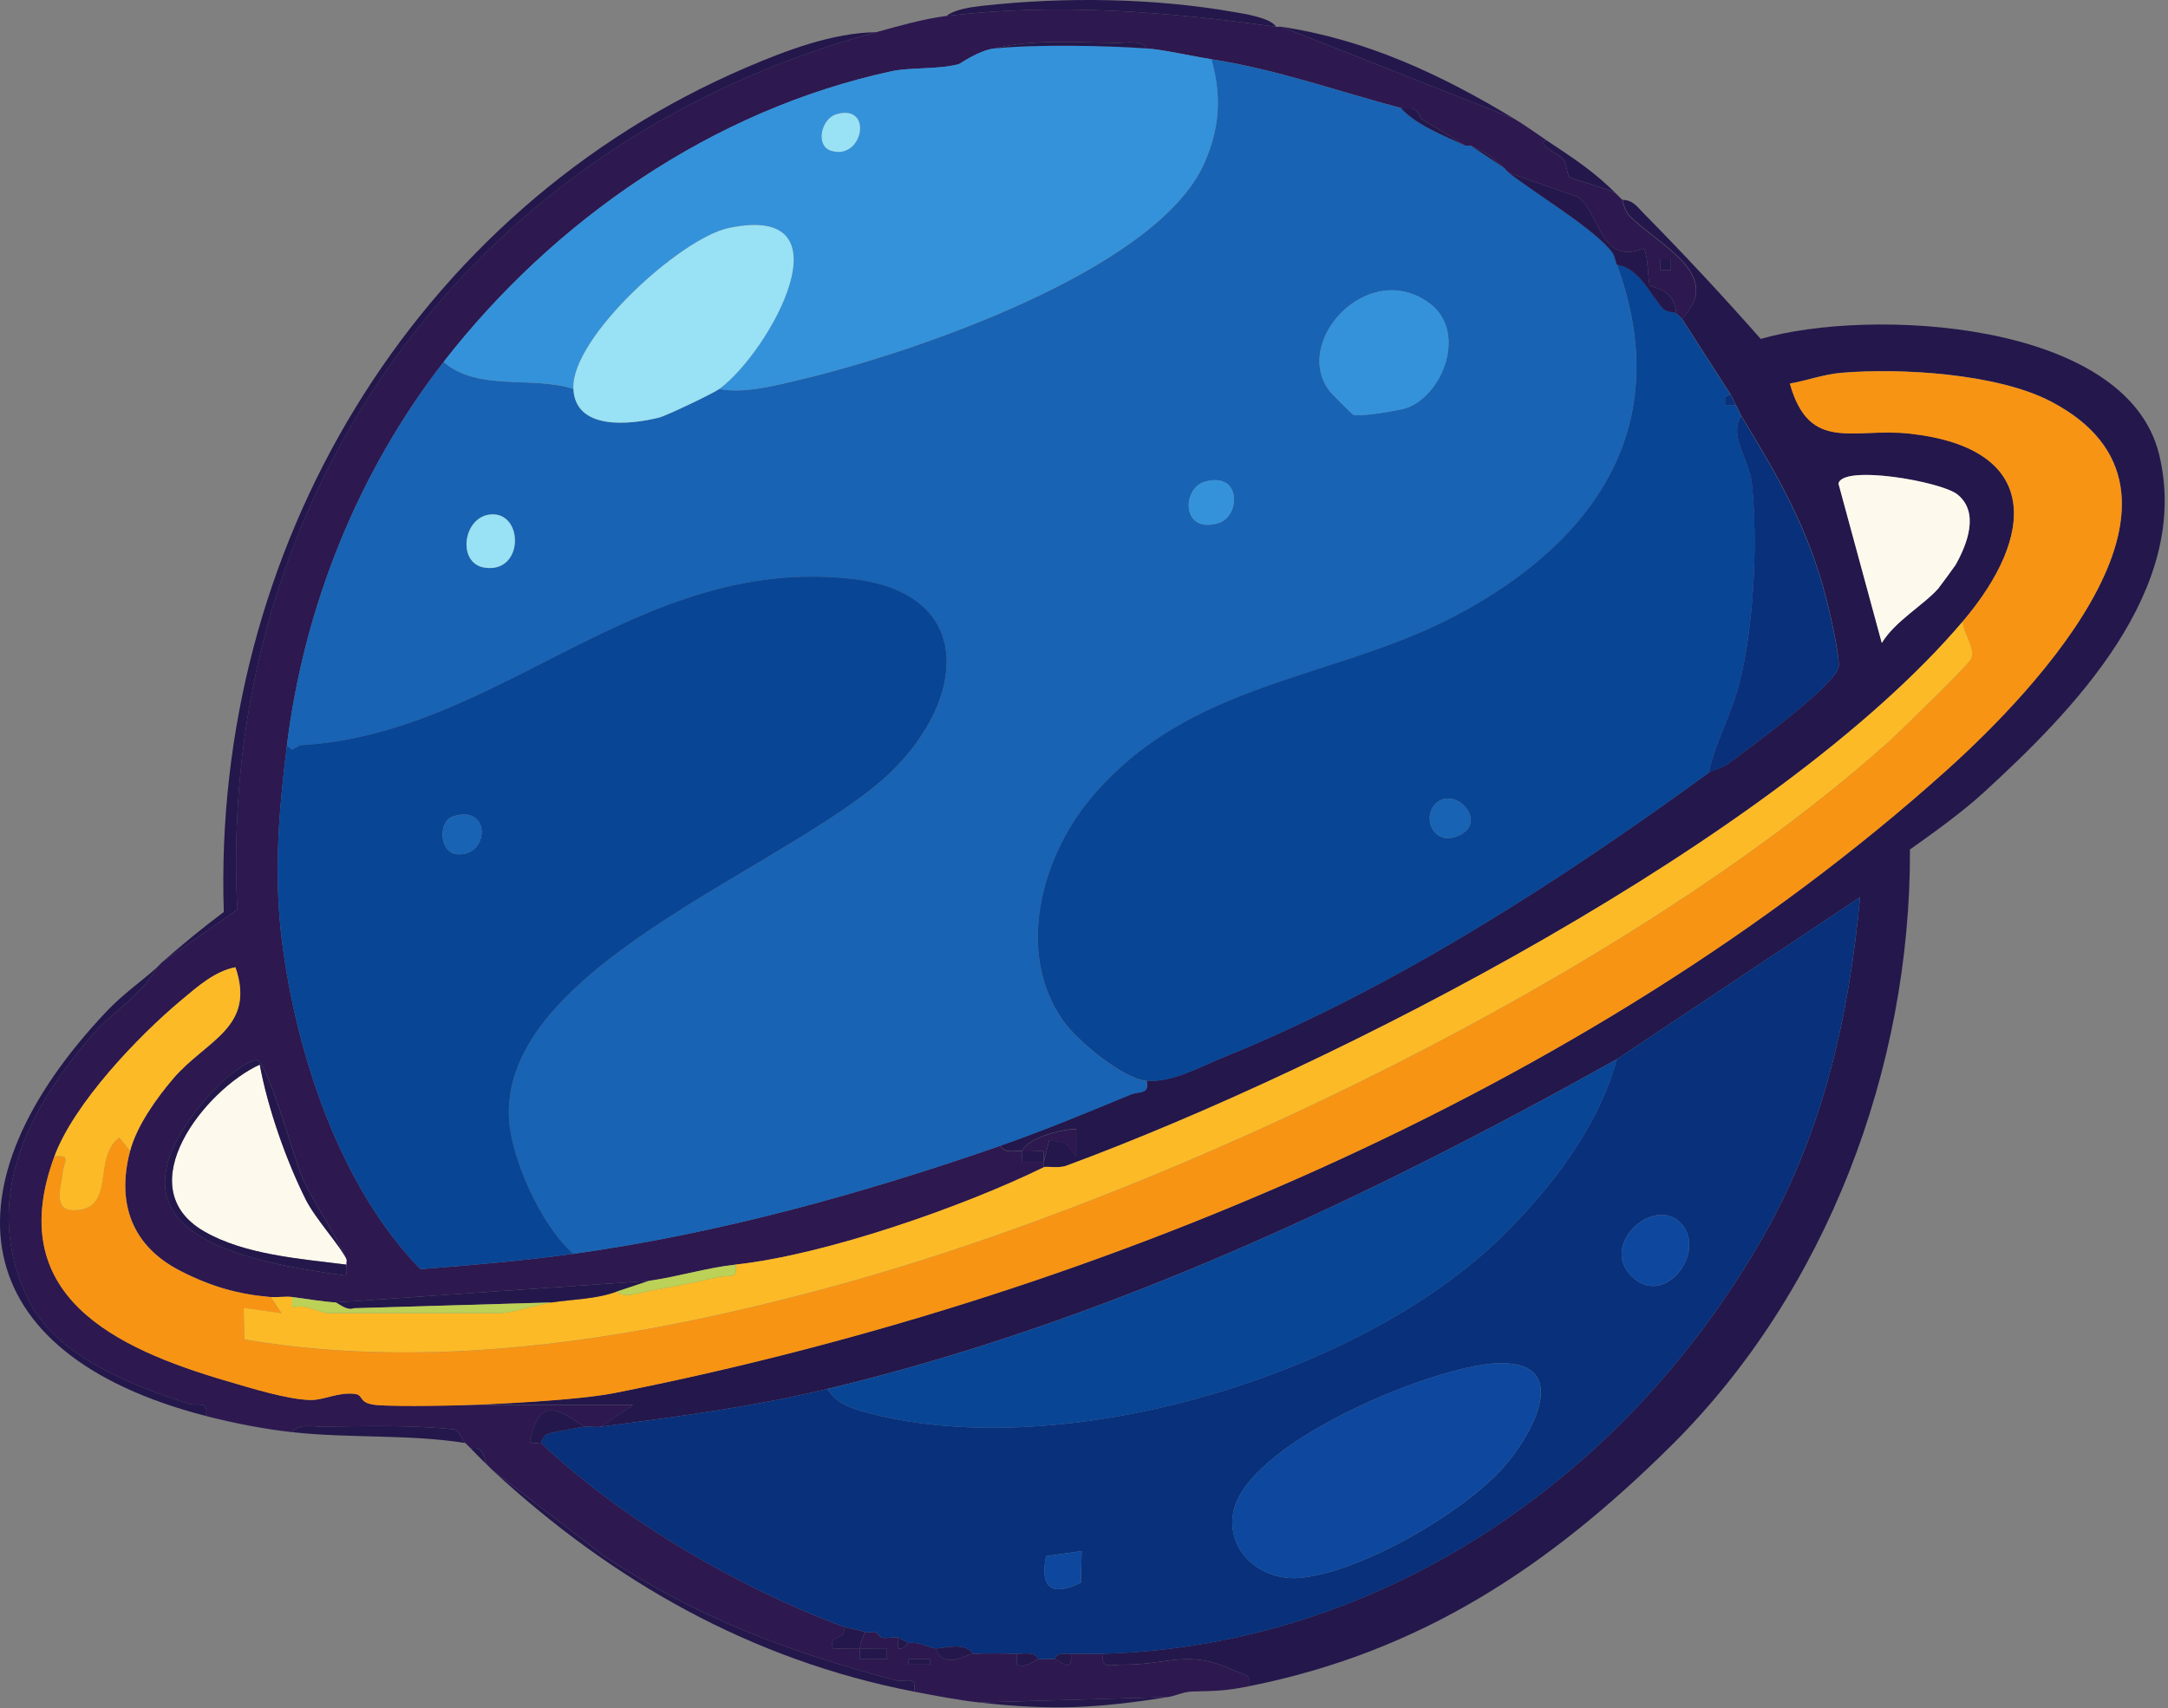 <svg width="401" height="316" viewBox="0 0 401 316" fill="none" xmlns="http://www.w3.org/2000/svg">
<rect x="0" y="0" width="401" height="316" fill="#808080" stroke="none"/>
<g clip-path="url(#clip0_4_453)">
<path d="M189.054 212.958C190.354 213.108 191.744 212.848 193.044 212.958V214.948H189.054C189.114 214.308 188.904 213.458 189.054 212.958Z" fill="#24174B"/>
<path d="M300.054 36.958C302.104 37.038 302.794 38.238 304.024 39.478C311.494 47.048 318.634 54.728 325.674 62.708C345.604 56.898 393.354 59.088 399.374 84.138C405.394 109.188 383.284 131.588 367.074 146.468C362.994 150.218 357.814 153.928 353.274 157.158C353.424 197.568 337.874 238.938 309.084 267.478C286.554 289.808 262.804 305.628 231.054 311.948C231.564 309.588 229.884 309.838 228.424 309.128C219.714 304.948 216.074 308.068 207.524 307.958C205.604 307.928 203.494 308.918 204.054 305.948C255.734 304.428 300.604 273.288 325.864 229.258C337.164 209.558 341.944 188.428 344.054 165.958L299.064 195.948C253.074 221.638 204.614 244.578 153.064 256.948C138.994 260.318 125.404 262.078 111.064 263.948L117.054 259.948H70.064C79.044 260.538 105.084 259.388 113.564 257.718C199.664 240.688 293.294 202.478 360.084 142.458C376.454 127.748 411.584 91.018 379.284 74.228C369.454 69.118 351.704 68.018 340.584 68.958C337.374 69.228 334.224 70.388 331.074 70.948C334.704 83.888 342.794 79.038 353.294 80.208C377.514 82.918 376.554 99.048 363.074 114.928C328.904 155.188 246.784 197.338 197.254 215.648C195.814 216.178 193.544 215.698 193.074 215.928V214.928L194.084 210.918L197.104 211.418L199.064 213.918V208.918C196.654 208.678 189.724 210.688 189.074 212.918C187.804 212.768 185.784 213.508 185.074 211.918C193.214 209.088 201.194 205.748 209.164 202.458C210.694 201.828 212.664 202.568 212.074 199.918C216.834 200.288 221.834 197.398 226.264 195.608C257.814 182.858 288.974 162.718 316.074 142.918C316.724 142.438 318.494 142.158 319.794 141.178C323.474 138.408 339.524 126.758 340.084 123.368C340.374 121.588 338.404 113.018 337.804 110.688C334.384 97.498 328.894 88.148 322.074 76.918C321.754 76.388 321.524 75.648 321.074 74.918C320.744 74.388 320.544 73.648 320.074 72.918C317.254 68.508 313.944 63.428 311.074 58.918C319.194 50.838 306.614 45.228 301.474 39.968C300.334 38.798 300.194 37.028 300.074 36.918L300.054 36.958ZM361.664 104.578C363.864 100.688 366.164 94.768 362.034 91.468C359.004 89.048 340.734 85.898 340.044 89.478L348.054 118.948C350.584 114.838 355.714 112.008 358.494 108.888C358.674 108.688 361.514 104.808 361.654 104.578H361.664Z" fill="#24174B"/>
<path d="M236.054 4.958C236.384 5.008 236.724 4.908 237.054 4.958L280.054 21.958C282.264 23.288 283.984 24.568 286.054 25.958C283.954 26.698 288.204 28.358 289.104 29.448C289.844 30.338 289.764 32.178 290.294 32.708C290.894 33.288 297.484 34.768 299.044 35.958C299.374 36.288 299.714 36.628 300.044 36.958C300.164 37.078 300.304 38.848 301.444 40.008C306.574 45.268 319.164 50.878 311.044 58.958C310.914 58.758 310.334 58.228 310.044 57.958C309.784 53.438 305.494 53.158 305.214 52.848C304.744 52.338 304.964 47.418 304.024 45.968C296.094 49.038 296.274 40.248 292.014 36.498L279.054 31.958C278.684 31.668 278.414 31.248 278.054 30.958C275.134 28.608 276.024 28.778 272.054 26.958C271.774 26.828 271.324 27.088 271.054 26.958L262.794 21.918C261.724 19.188 260.664 20.378 259.054 19.958C247.214 16.838 236.434 12.898 224.054 10.958C220.434 10.388 215.224 9.188 212.054 8.958C211.014 7.298 208.264 7.958 206.564 7.938C199.344 7.858 190.924 7.188 184.054 8.958C181.034 9.278 177.674 11.788 177.304 11.888C173.284 12.918 168.524 12.408 164.814 13.208C131.834 20.358 102.474 40.708 82.064 66.958C66.124 87.448 56.194 112.488 53.064 137.958C51.564 150.188 50.574 161.748 52.184 174.338C54.854 195.198 62.924 219.578 77.764 234.798C87.244 234.058 96.644 233.268 106.064 231.958C132.834 228.238 159.584 220.828 185.064 211.958C185.774 213.548 187.794 212.808 189.064 212.958C188.914 213.458 189.124 214.318 189.064 214.948H193.064V215.958C178.424 223.138 152.904 232.128 136.064 233.958C130.734 234.538 125.404 236.208 120.064 236.958L62.064 240.958C59.174 240.758 56.824 240.298 54.064 239.958C52.764 239.798 51.374 240.068 50.064 239.958C44.094 239.448 39.124 238.058 33.394 235.128C24.434 230.548 21.534 222.648 24.064 212.958C25.284 208.288 28.954 203.158 32.094 199.488C38.134 192.428 47.384 190.118 43.554 178.948C39.774 179.648 36.524 182.538 33.594 184.988C25.504 191.748 13.674 204.188 10.064 213.958C0.594 239.648 21.214 249.418 42.014 255.508C46.084 256.698 53.364 258.968 57.514 258.998C59.954 259.018 62.554 257.518 65.604 257.868C67.504 258.088 66.014 259.698 70.064 259.968H117.054L111.064 263.968C110.104 264.098 109.024 263.838 108.064 263.968C102.524 260.108 99.824 258.948 98.034 266.448C98.034 267.558 99.774 266.688 100.064 266.968C115.204 281.258 136.464 293.688 156.064 300.968C156.654 303.848 153.184 301.958 154.064 304.958C155.724 305.008 157.394 304.918 159.064 304.958C159.024 305.618 159.074 306.298 159.064 306.948H164.064V304.958C162.404 304.908 160.734 304.998 159.064 304.958C159.124 303.888 159.554 302.878 160.064 301.958C160.564 302.138 161.504 301.788 162.064 301.958C162.134 301.978 162.254 302.698 163.064 302.958C163.794 303.188 165.164 302.798 166.064 302.958V304.948C167.114 305.348 167.924 303.968 168.064 303.958C170.424 303.718 171.824 304.888 173.064 304.958C174.624 309.108 178.634 306.018 180.064 305.958C182.694 305.848 185.424 305.888 188.064 305.958V307.958C189.684 308.798 191.624 306.988 192.064 306.958C193.004 306.908 194.134 306.868 195.064 306.958C195.994 307.048 198.544 310.008 198.064 305.958C200.054 305.888 202.064 306.018 204.064 305.958C203.494 308.928 205.614 307.948 207.534 307.968C216.084 308.078 219.724 304.958 228.434 309.138C229.894 309.838 231.584 309.588 231.064 311.958C226.614 312.848 224.654 312.838 220.544 312.938C218.884 312.978 217.544 313.718 216.064 313.958L181.064 314.958C177.304 314.538 172.824 313.688 169.064 312.958C169.664 309.788 167.464 311.328 165.704 310.868C145.994 305.668 128.944 299.278 111.814 287.928L91.064 271.958C90.714 271.638 90.404 271.278 90.064 270.958C89.344 269.248 89.314 267.408 87.064 267.958C86.724 267.628 86.394 267.288 86.064 266.958C85.454 266.358 85.214 264.978 84.084 264.468C76.064 263.598 67.694 263.848 59.544 263.938C57.854 263.958 55.104 263.298 54.054 264.958C48.834 264.388 43.174 263.278 38.054 261.958C38.664 258.958 36.534 260.228 34.864 259.698C24.244 256.288 10.224 250.818 5.174 240.338C-3.606 222.108 5.064 205.358 17.054 191.468C20.574 187.388 26.474 183.878 29.044 178.958C29.394 178.648 29.684 178.268 30.044 177.958L43.884 168.298C39.994 90.698 87.594 26.058 162.044 5.958C165.864 4.928 170.764 3.468 175.044 2.958C195.434 0.508 215.844 2.168 236.044 4.958H236.054ZM309.054 47.958H307.064V49.948H309.054V47.958ZM64.054 232.958C61.924 227.868 58.044 222.668 55.854 217.658C54.414 214.348 49.564 196.518 47.454 196.028C43.474 197.258 39.204 201.778 36.634 205.038C18.334 228.388 45.144 233.348 63.574 235.938C64.344 236.118 64.144 234.738 64.054 233.958C64.014 233.598 64.154 233.178 64.054 232.958ZM172.054 306.968H168.064V307.948H172.054V306.968Z" fill="#2D184F"/>
<path d="M189.054 212.958C189.704 210.728 196.634 208.718 199.054 208.958V213.958L197.084 211.458L194.064 210.958L193.054 214.968V212.978C191.744 212.858 190.354 213.128 189.054 212.978V212.958Z" fill="#2D184F"/>
<path d="M162.054 5.958C87.614 26.058 40.004 90.698 43.894 168.298L30.054 177.958C33.794 174.678 37.354 171.758 41.394 168.718C39.204 101.538 76.514 38.858 138.074 12.468C145.404 9.328 154.014 6.058 162.064 5.958H162.054Z" fill="#24174B"/>
<path d="M236.054 4.958C215.854 2.168 195.444 0.508 175.054 2.958C176.604 1.708 179.704 1.298 181.674 1.078C196.694 -0.602 213.354 -0.392 228.274 2.228C230.164 2.558 234.944 3.258 236.044 4.958H236.054Z" fill="#24174B"/>
<path d="M216.054 313.958C202.774 316.068 194.574 316.468 181.054 314.958L216.054 313.958Z" fill="#24174B"/>
<path d="M86.054 266.958C75.494 265.308 64.794 266.128 54.054 264.958C55.094 263.298 57.854 263.958 59.544 263.938C67.684 263.848 76.054 263.598 84.084 264.468C85.214 264.978 85.454 266.358 86.064 266.958H86.054Z" fill="#24174B"/>
<path d="M29.054 178.958C26.484 183.868 20.574 187.388 17.064 191.468C5.074 205.358 -3.596 222.108 5.184 240.338C10.234 250.818 24.254 256.288 34.874 259.698C36.544 260.228 38.674 258.968 38.064 261.958C-6.966 250.328 -10.686 219.218 19.744 187.078C22.674 183.978 26.024 181.658 29.064 178.958H29.054Z" fill="#24174B"/>
<path d="M237.054 4.958C252.714 7.338 266.444 13.728 280.054 21.958L237.054 4.958Z" fill="#24174B"/>
<path d="M91.054 271.958L111.804 287.928C128.934 299.278 145.984 305.668 165.694 310.868C167.454 311.328 169.654 309.788 169.054 312.958C138.934 307.108 113.294 292.528 91.054 271.958Z" fill="#24174B"/>
<path d="M286.054 25.958C291.104 29.348 294.744 31.628 299.054 35.958C297.484 34.758 290.894 33.288 290.304 32.708C289.774 32.188 289.854 30.348 289.114 29.448C288.214 28.358 283.954 26.698 286.064 25.958H286.054Z" fill="#24174B"/>
<path d="M87.054 267.958C89.304 267.408 89.334 269.248 90.054 270.958C88.964 269.938 88.084 268.968 87.054 267.958Z" fill="#24174B"/>
<path d="M259.054 19.958C262.044 23.218 267.104 25.088 271.054 26.958C271.324 27.088 271.774 26.828 272.054 26.958L278.054 30.958C278.414 31.248 278.684 31.668 279.054 31.958C284.224 35.948 293.654 41.598 297.594 45.948C298.854 47.348 298.554 47.608 299.054 48.958C309.994 78.708 295.034 100.228 269.414 113.818C246.454 125.998 219.824 125.838 201.544 147.948C192.524 158.858 187.824 176.448 196.644 188.878C199.274 192.578 207.734 199.628 212.054 199.968C212.644 202.608 210.674 201.868 209.144 202.508C201.174 205.808 193.194 209.138 185.054 211.968C159.574 220.838 132.824 228.248 106.054 231.968C100.084 226.808 94.314 214.018 94.124 206.358C93.404 177.478 149.184 159.468 166.104 141.528C179.074 127.778 179.544 109.528 157.424 107.088C117.624 102.708 92.494 135.878 55.474 137.878L54.044 138.708L53.054 137.968C56.184 112.498 66.114 87.458 82.054 66.968C88.394 72.508 98.534 69.488 106.054 71.968C106.454 79.598 116.274 78.648 121.864 77.278C123.224 76.948 132.034 72.718 133.054 71.968C137.554 72.878 143.404 71.338 147.874 70.288C168.174 65.498 213.954 50.148 222.764 30.178C225.594 23.768 226.014 17.858 224.064 10.978C236.444 12.918 247.224 16.858 259.064 19.978L259.054 19.958ZM250.284 76.718C251.264 77.198 258.684 75.978 260.094 75.498C266.894 73.178 271.444 61.308 264.404 56.108C253.044 47.698 238.734 63.308 246.024 72.488C246.324 72.868 250.014 76.588 250.274 76.718H250.284ZM222.764 89.138C218.594 90.388 218.464 98.838 225.354 96.778C229.524 95.528 229.654 87.078 222.764 89.138ZM90.714 95.178C85.624 95.638 84.484 104.198 89.594 105.008C96.954 106.178 96.914 94.608 90.714 95.178Z" fill="#1863B3"/>
<path d="M299.054 195.958L344.044 165.968C341.934 188.438 337.154 209.568 325.854 229.268C300.594 273.308 255.724 304.448 204.044 305.958C202.044 306.018 200.034 305.888 198.044 305.958C196.944 305.998 195.524 305.658 195.044 306.958C194.114 306.868 192.984 306.908 192.044 306.958C191.354 305.458 189.364 305.988 188.044 305.958C185.404 305.888 182.674 305.848 180.044 305.958C178.234 303.628 174.494 305.038 173.044 304.958C171.804 304.888 170.404 303.718 168.044 303.958L166.044 302.958C165.144 302.798 163.774 303.188 163.044 302.958L162.044 301.958C161.484 301.788 160.544 302.138 160.044 301.958C158.374 301.358 156.854 301.258 156.044 300.958C136.444 293.678 115.184 281.248 100.044 266.958C100.264 266.088 100.764 265.368 101.694 265.148C103.164 264.798 106.564 264.148 108.044 263.958C109.004 263.828 110.084 264.088 111.044 263.958C125.384 262.088 138.974 260.328 153.044 256.958C154.794 259.858 157.954 260.708 161.004 261.498C196.684 270.768 251.264 254.658 277.574 228.978C286.704 220.068 295.704 208.438 299.044 195.948L299.054 195.958ZM310.814 226.198C305.764 221.148 295.454 230.508 302.094 236.418C308.204 241.848 315.854 231.248 310.814 226.198ZM276.884 252.208C265.044 252.678 229.534 267.208 228.004 280.418C227.184 287.508 233.604 292.528 240.444 291.908C251.714 290.878 270.534 279.958 278.084 271.468C283.604 265.258 290.944 251.648 276.894 252.208H276.884ZM200.064 286.948L193.484 287.888C192.294 293.838 194.614 295.428 199.924 292.808L200.064 286.948Z" fill="#08307B"/>
<path d="M310.054 57.958C310.344 58.228 310.924 58.758 311.054 58.958C313.924 63.468 317.234 68.548 320.054 72.958L319.064 73.468V74.948H321.054C321.504 75.678 321.734 76.418 322.054 76.948C319.714 80.688 323.564 84.838 324.044 89.458C325.174 100.428 324.404 116.348 321.574 126.958C320.104 132.448 317.234 137.408 316.064 142.948C288.964 162.748 257.804 182.888 226.254 195.638C221.824 197.428 216.824 200.328 212.064 199.948C207.744 199.608 199.274 192.568 196.654 188.858C187.834 176.428 192.534 158.838 201.554 147.928C219.834 125.818 246.464 125.978 269.424 113.798C295.044 100.208 310.004 78.688 299.064 48.938C303.304 49.708 305.034 54.228 307.544 56.998C308.294 57.828 309.834 57.718 310.064 57.938L310.054 57.958ZM266.244 148.148C262.614 150.268 264.764 157.098 270.054 154.468C274.874 152.078 269.804 146.068 266.244 148.148Z" fill="#094595"/>
<path d="M363.054 114.958C376.534 99.078 377.494 82.948 353.274 80.238C342.774 79.058 334.684 83.908 331.054 70.978C334.204 70.418 337.354 69.258 340.564 68.988C351.684 68.048 369.434 69.148 379.264 74.258C411.564 91.048 376.434 127.778 360.064 142.488C293.274 202.498 199.644 240.718 113.544 257.748C105.074 259.428 79.024 260.568 70.044 259.978C65.994 259.708 67.484 258.098 65.584 257.878C62.524 257.528 59.934 259.028 57.494 259.008C53.334 258.978 46.064 256.718 41.994 255.518C21.194 249.428 0.574 239.658 10.044 213.968C13.394 213.518 11.674 215.198 11.564 216.978C11.434 219.118 9.594 223.858 13.454 223.918C21.634 224.048 16.974 214.318 22.044 210.458L24.044 212.968C21.504 222.658 24.414 230.558 33.374 235.138C39.114 238.068 44.074 239.448 50.044 239.968L52.044 242.958L45.054 241.968L45.184 247.828C81.544 254.018 119.974 247.398 155.264 237.688C217.144 220.658 301.144 180.278 349.064 137.488C351.064 135.698 364.164 122.958 364.584 121.948C365.444 119.878 363.064 117.178 363.044 114.978L363.054 114.958Z" fill="#F89414"/>
<path d="M299.054 195.958C295.714 208.448 286.704 220.078 277.584 228.988C251.274 254.668 196.694 270.768 161.014 261.508C157.964 260.718 154.814 259.868 153.054 256.968C204.604 244.598 253.064 221.658 299.054 195.968V195.958Z" fill="#094595"/>
<path d="M363.054 114.958C363.064 117.158 365.454 119.858 364.594 121.928C364.174 122.938 351.074 135.678 349.074 137.468C301.154 180.258 217.154 220.638 155.274 237.668C119.984 247.378 81.554 253.998 45.194 247.808L45.064 241.948L52.054 242.938L50.054 239.948C51.364 240.058 52.754 239.788 54.054 239.948V241.948C56.194 240.998 59.464 242.948 60.554 242.948H92.554C94.354 242.948 99.804 241.288 102.054 240.948C105.984 240.358 110.344 240.338 114.054 238.948C115.274 240.318 118.714 239.068 120.384 238.768C124.564 238.008 128.764 237.198 132.904 236.248C134.664 235.848 136.644 236.778 136.054 233.948C152.894 232.118 178.414 223.128 193.054 215.948C193.524 215.718 195.794 216.198 197.234 215.668C246.764 197.358 328.884 155.208 363.054 114.948V114.958Z" fill="#FCBA27"/>
<path d="M316.054 142.958C317.224 137.418 320.094 132.468 321.564 126.968C324.404 116.358 325.164 100.438 324.034 89.468C323.554 84.848 319.704 80.698 322.044 76.958C328.864 88.188 334.354 97.538 337.774 110.728C338.374 113.058 340.354 121.628 340.054 123.408C339.494 126.798 323.444 138.448 319.764 141.218C318.454 142.198 316.694 142.478 316.044 142.958H316.054Z" fill="#08307B"/>
<path d="M361.664 104.578C361.534 104.808 358.684 108.688 358.504 108.888C355.724 112.008 350.594 114.838 348.064 118.948L340.054 89.478C340.744 85.898 359.014 89.058 362.044 91.468C366.174 94.768 363.874 100.688 361.674 104.578H361.664Z" fill="#FDFAED"/>
<path d="M321.054 74.958H319.064V73.468L320.054 72.958C320.524 73.688 320.724 74.428 321.054 74.958Z" fill="#08307B"/>
<path d="M53.054 137.958L54.044 138.698L55.474 137.868C92.494 135.868 117.624 102.708 157.424 107.078C179.544 109.508 179.064 127.768 166.104 141.518C149.184 159.458 93.404 177.478 94.124 206.348C94.314 213.998 100.084 226.788 106.054 231.958C96.634 233.268 87.234 234.058 77.754 234.798C62.914 219.578 54.844 195.198 52.174 174.338C50.564 161.748 51.554 150.188 53.054 137.958ZM83.694 151.078C81.094 151.958 81.144 157.758 84.574 158.028C90.574 158.498 90.914 148.638 83.694 151.078Z" fill="#094595"/>
<path d="M212.054 8.958C215.224 9.188 220.434 10.388 224.054 10.958C226.014 17.838 225.584 23.748 222.754 30.158C213.954 50.128 168.164 65.478 147.864 70.268C143.394 71.318 137.544 72.858 133.044 71.948C142.354 65.048 157.764 37.348 134.764 42.178C125.924 44.028 105.554 62.488 106.044 71.948C98.524 69.468 88.384 72.488 82.044 66.948C102.454 40.708 131.824 20.348 164.794 13.198C168.514 12.388 173.264 12.908 177.284 11.878C177.664 11.778 181.024 9.268 184.034 8.948C191.294 8.178 204.594 8.408 212.034 8.948L212.054 8.958ZM154.754 21.118C151.834 21.948 150.794 26.948 153.684 27.878C159.624 29.788 161.624 19.158 154.754 21.118Z" fill="#3492DA"/>
<path d="M64.054 233.958C55.524 232.878 45.214 232.148 37.724 227.788C23.594 219.578 37.974 201.558 48.054 196.958C49.524 204.948 52.924 214.688 56.574 221.948C58.374 225.538 63.034 230.578 64.064 232.958C64.164 233.178 64.024 233.598 64.064 233.958H64.054Z" fill="#FDFAED"/>
<path d="M10.054 213.958C13.654 204.188 25.484 191.748 33.584 184.988C36.514 182.538 39.764 179.648 43.544 178.948C47.374 190.118 38.124 192.438 32.084 199.488C28.944 203.158 25.274 208.288 24.054 212.958L22.054 210.448C16.984 214.298 21.644 224.028 13.464 223.908C9.604 223.848 11.434 219.108 11.574 216.968C11.684 215.188 13.404 213.518 10.054 213.958Z" fill="#FCBA27"/>
<path d="M120.054 236.958L114.054 238.958C110.344 240.348 105.984 240.368 102.054 240.958L65.434 242.028C64.204 242.608 62.404 240.978 62.054 240.958L120.054 236.958Z" fill="#24174B"/>
<path d="M62.054 240.958C62.404 240.978 64.204 242.608 65.434 242.028L102.054 240.958C99.804 241.298 94.354 242.958 92.554 242.958H60.554C59.464 242.958 56.194 241.008 54.044 241.958V239.958C56.814 240.298 59.164 240.758 62.054 240.958Z" fill="#BBD157"/>
<path d="M279.054 31.958L292.014 36.498C296.274 40.238 296.094 49.038 304.024 45.968C304.964 47.418 304.744 52.338 305.214 52.848C305.504 53.158 309.784 53.438 310.044 57.958C309.814 57.738 308.274 57.858 307.524 57.018C305.024 54.238 303.284 49.718 299.044 48.958C298.544 47.608 298.844 47.348 297.584 45.948C293.644 41.588 284.214 35.948 279.044 31.958H279.054Z" fill="#24174B"/>
<path d="M136.054 233.958C136.644 236.778 134.664 235.848 132.904 236.258C128.764 237.208 124.564 238.018 120.384 238.778C118.714 239.078 115.274 240.328 114.054 238.958L120.054 236.958C125.394 236.208 130.724 234.538 136.054 233.958Z" fill="#BBD157"/>
<path d="M64.054 232.958C63.034 230.578 58.364 225.528 56.564 221.948C52.924 214.688 49.514 204.958 48.044 196.958C37.974 201.558 23.594 219.578 37.714 227.788C45.204 232.138 55.514 232.878 64.044 233.958C64.134 234.738 64.334 236.118 63.564 235.938C45.134 233.348 18.324 228.388 36.624 205.038C39.184 201.768 43.464 197.258 47.444 196.028C49.554 196.518 54.404 214.348 55.844 217.658C58.034 222.668 61.914 227.868 64.044 232.958H64.054Z" fill="#24174B"/>
<path d="M108.054 263.958C106.574 264.158 103.174 264.798 101.704 265.148C100.774 265.368 100.284 266.078 100.054 266.958C99.764 266.678 98.014 267.548 98.024 266.438C99.814 258.938 102.514 260.098 108.054 263.958Z" fill="#24174B"/>
<path d="M212.054 8.958C204.614 8.418 191.314 8.188 184.054 8.958C190.924 7.198 199.344 7.868 206.564 7.938C208.254 7.958 211.014 7.298 212.054 8.958Z" fill="#24174B"/>
<path d="M160.054 301.958C159.544 302.878 159.114 303.888 159.054 304.958C160.714 305.008 162.394 304.918 164.054 304.958V306.948H159.054C159.074 306.288 159.024 305.618 159.054 304.958C157.394 304.908 155.714 304.998 154.054 304.958C153.174 301.958 156.644 303.838 156.054 300.968C156.864 301.268 158.384 301.368 160.054 301.968V301.958Z" fill="#24174B"/>
<path d="M180.054 305.958C178.624 306.018 174.614 309.108 173.054 304.958C174.504 305.038 178.244 303.628 180.054 305.958Z" fill="#24174B"/>
<path d="M192.054 306.958C191.614 306.978 189.674 308.798 188.054 307.958V305.958C189.364 305.988 191.354 305.458 192.054 306.958Z" fill="#24174B"/>
<path d="M198.054 305.958C198.534 310.008 196.004 307.058 195.054 306.958C195.534 305.658 196.954 305.998 198.054 305.958Z" fill="#24174B"/>
<path d="M259.054 19.958C260.664 20.378 261.724 19.188 262.794 21.918L271.054 26.958C267.104 25.088 262.044 23.218 259.054 19.958Z" fill="#24174B"/>
<path d="M309.054 47.958H307.064V49.948H309.054V47.958Z" fill="#24174B"/>
<path d="M168.054 303.958C167.914 303.968 167.104 305.348 166.064 304.948V302.958L168.054 303.958Z" fill="#24174B"/>
<path d="M172.054 306.968H168.064V307.948H172.054V306.968Z" fill="#24174B"/>
<path d="M278.054 30.958L272.054 26.958C276.024 28.778 275.134 28.608 278.054 30.958Z" fill="#24174B"/>
<path d="M163.054 302.958C162.244 302.698 162.124 301.978 162.054 301.958L163.054 302.958Z" fill="#24174B"/>
<path d="M133.054 71.958C132.034 72.718 123.234 76.938 121.864 77.268C116.264 78.638 106.444 79.578 106.054 71.958C105.564 62.498 125.924 44.038 134.774 42.188C157.774 37.368 142.364 65.058 133.054 71.958Z" fill="#99E1F4"/>
<path d="M250.284 76.718C250.014 76.588 246.334 72.868 246.034 72.488C238.744 63.308 253.044 47.698 264.414 56.108C271.444 61.308 266.904 73.188 260.104 75.498C258.694 75.978 251.274 77.198 250.294 76.718H250.284Z" fill="#3492DA"/>
<path d="M90.714 95.178C96.914 94.618 96.954 106.178 89.594 105.008C84.494 104.198 85.624 95.638 90.714 95.178Z" fill="#99E1F4"/>
<path d="M222.764 89.138C229.664 87.068 229.524 95.528 225.354 96.778C218.454 98.848 218.594 90.388 222.764 89.138Z" fill="#3492DA"/>
<path d="M276.884 252.208C290.934 251.648 283.604 265.258 278.074 271.468C270.524 279.958 251.714 290.878 240.434 291.908C233.594 292.528 227.164 287.508 227.994 280.418C229.534 267.208 265.034 252.668 276.874 252.208H276.884Z" fill="#0E489E"/>
<path d="M310.814 226.198C315.854 231.238 308.204 241.838 302.094 236.418C295.454 230.518 305.764 221.148 310.814 226.198Z" fill="#0E489E"/>
<path d="M200.064 286.948L199.924 292.808C194.614 295.418 192.294 293.828 193.484 287.888L200.064 286.948Z" fill="#0E489E"/>
<path d="M266.244 148.148C269.804 146.068 274.874 152.078 270.054 154.468C264.764 157.098 262.614 150.268 266.244 148.148Z" fill="#1863B3"/>
<path d="M83.694 151.078C90.914 148.638 90.574 158.498 84.574 158.028C81.134 157.758 81.084 151.958 83.694 151.078Z" fill="#1863B3"/>
<path d="M154.754 21.118C161.614 19.158 159.624 29.788 153.684 27.878C150.794 26.948 151.834 21.948 154.754 21.118Z" fill="#99E1F4"/>
</g>
<defs>
<clipPath id="clip0_4_453">
<rect width="401" height="316" fill="white"/>
</clipPath>
</defs>
</svg>
